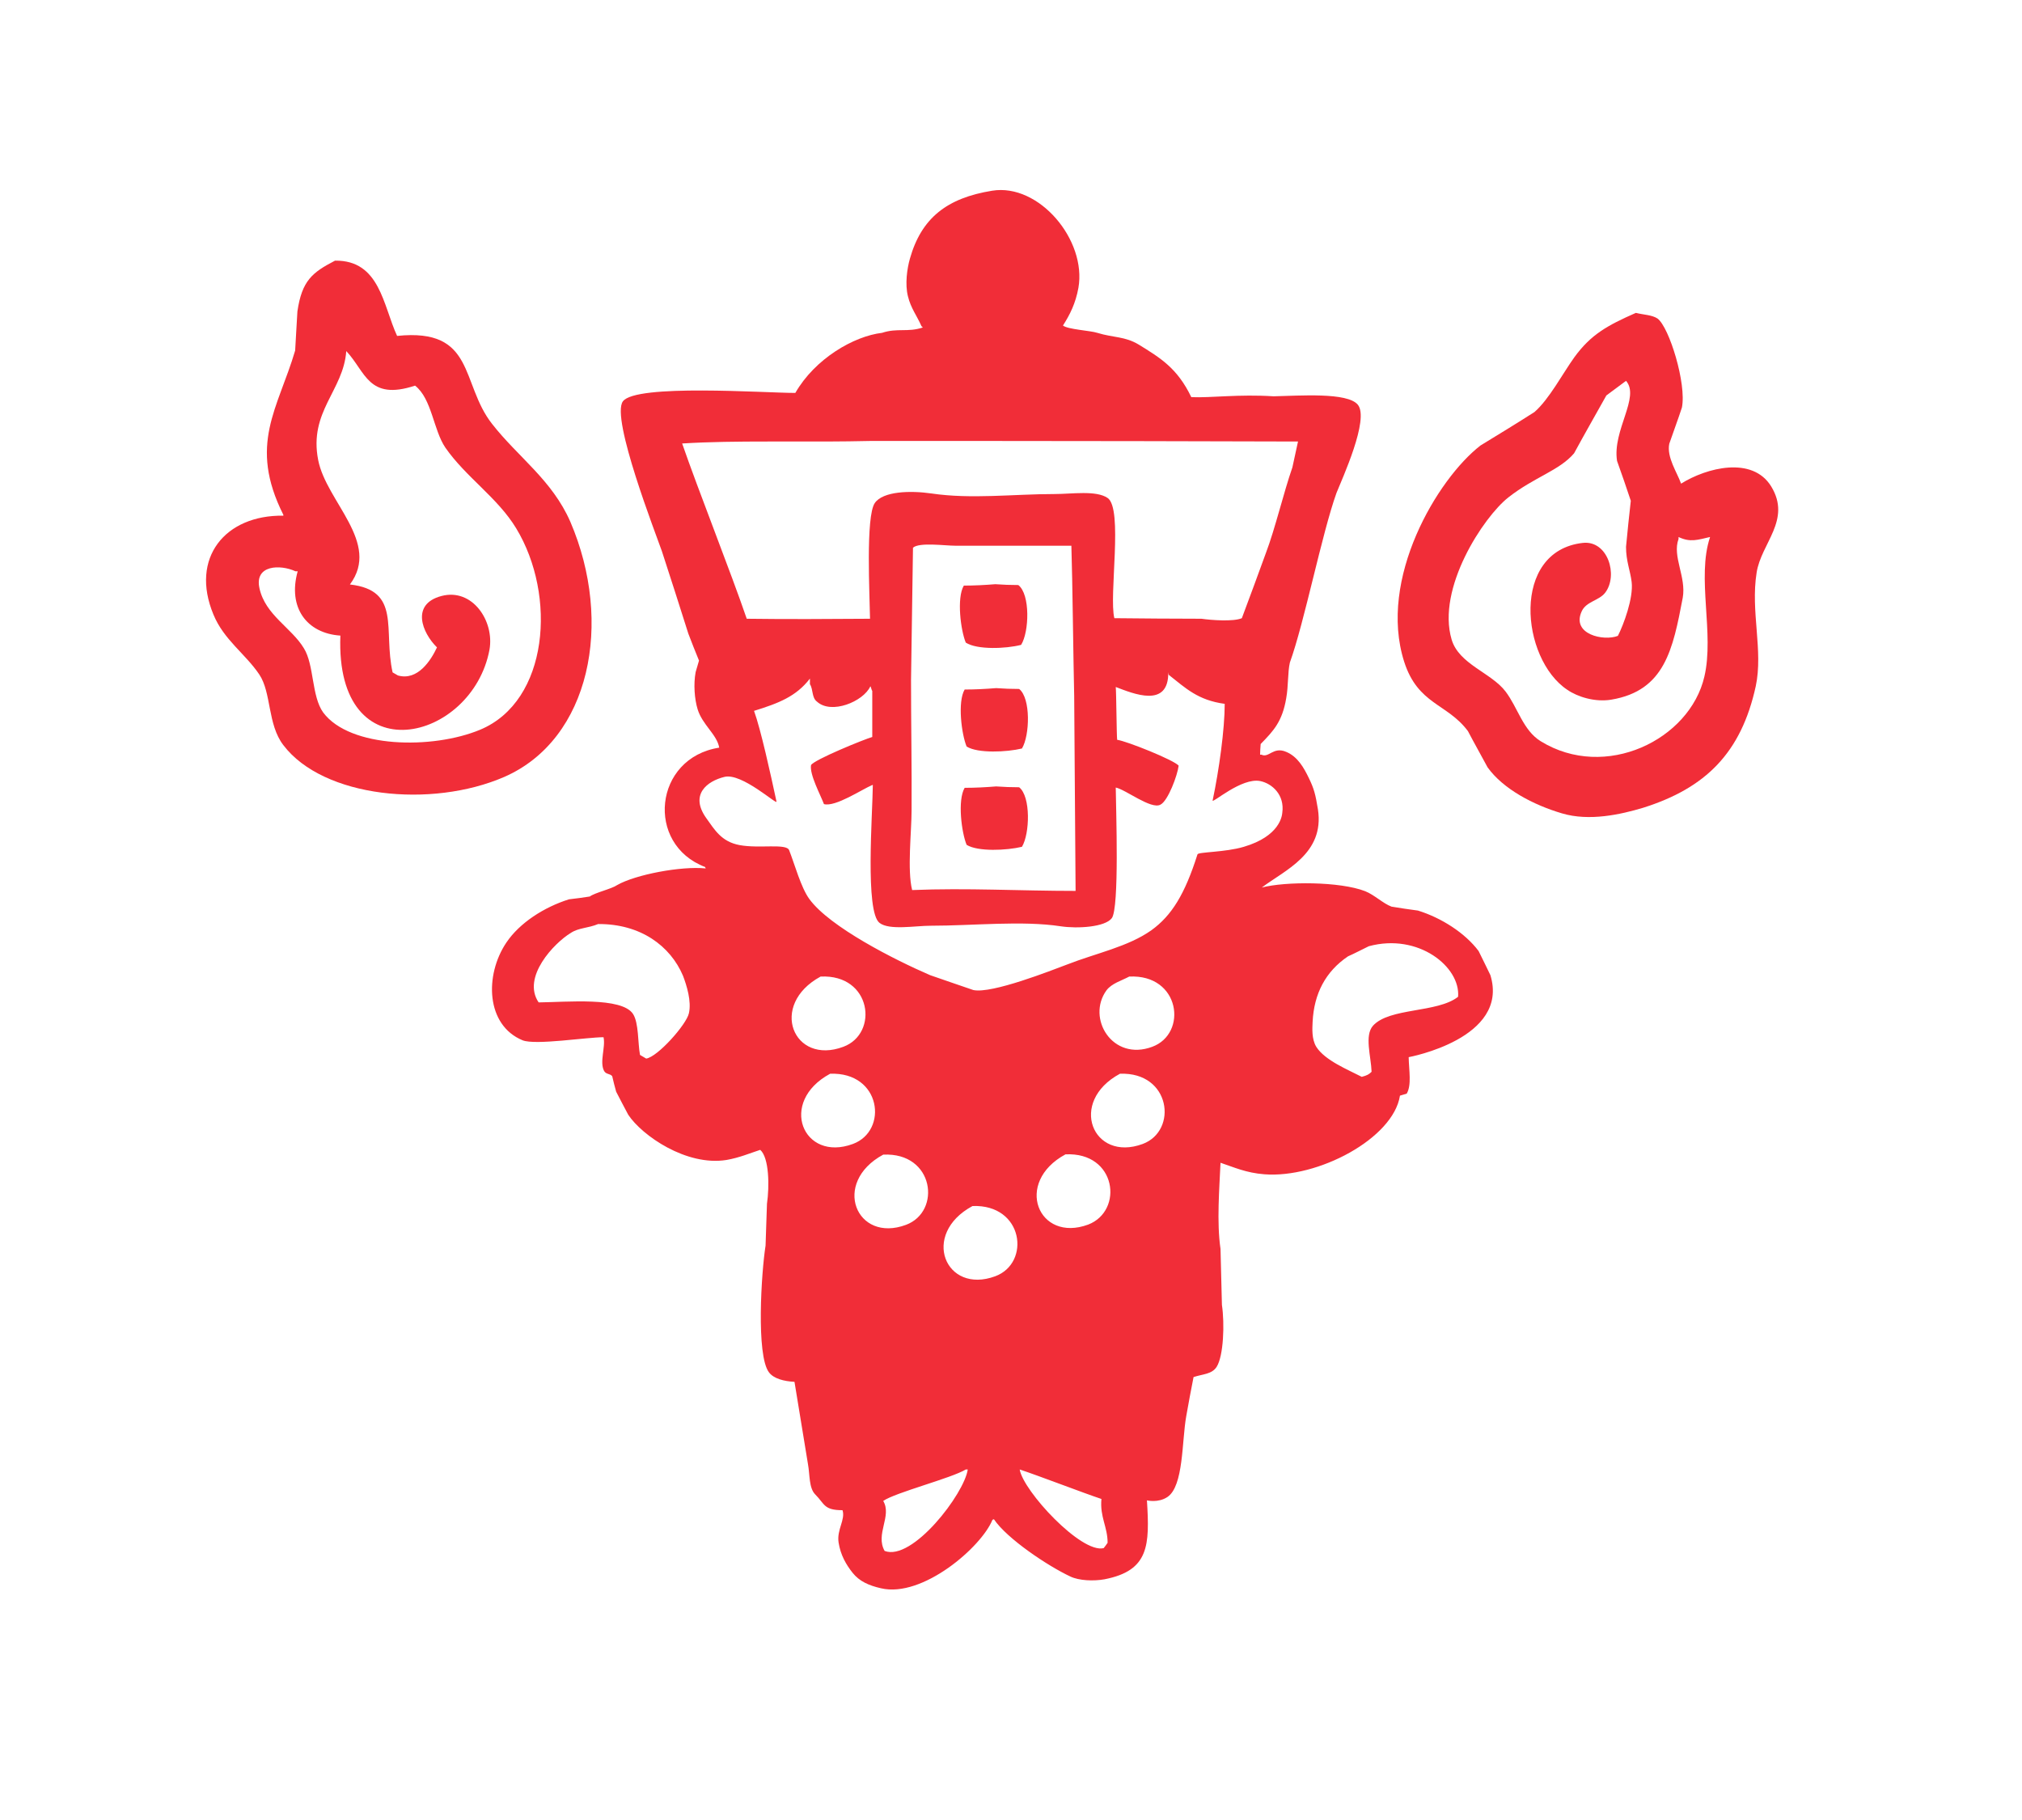 <?xml version="1.0" encoding="utf-8"?>
<!-- Generator: Adobe Illustrator 24.1.2, SVG Export Plug-In . SVG Version: 6.00 Build 0)  -->
<svg version="1.1" id="Layer_1" xmlns="http://www.w3.org/2000/svg" xmlns:xlink="http://www.w3.org/1999/xlink" x="0px" y="0px"
	 viewBox="0 0 720 648" style="enable-background:new 0 0 720 648;" xml:space="preserve">
<style type="text/css">
	.st0{fill:none;}
	.st1{fill:#F12D38;}
</style>
<g>
	<path class="st0" d="M314.5,534.4c3.2,5.4-2.9,11.8,0.5,17.8c9.9,3.8,28.4-20.4,29.6-29c-0.2,0-0.4,0-0.7,0
		C338.8,526.3,318.8,531.4,314.5,534.4z"/>
	<path class="st0" d="M392.2,533.7c-6.6-2.2-22.4-8.3-29.1-10.5c1.2,7.6,21.9,30,29.9,28c0.5-0.6,1-1.3,1.4-1.9
		C394.4,543.6,391.6,540.1,392.2,533.7z"/>
	<path class="st0" d="M183.8,188.1c-6.6-11-17.9-18.3-25.2-28.7c-4.4-6.3-4.8-17.4-10.8-22.1c-16.8,5.5-17.6-5-24.5-12.3
		c-1,14.1-13.4,21.5-10,38.8c2.9,14.9,22.4,29.4,11.3,44.3c18.4,2.1,11.8,16.2,15.2,31.3c0.6,0.3,1.3,0.8,1.9,1.1
		c7.1,1.9,11.8-5.5,13.9-10c-5.3-5.2-9.4-15.3,1.6-18.3c11-2.9,18.9,8.9,17.1,19.1c-6.1,32.8-55.1,44.9-53.1-5
		c-12-0.8-18.7-10-15.2-22.9c-0.3,0-0.5,0-0.8,0c-5.3-2.4-14.7-2.3-12.8,6.1c2.1,9.5,11.5,14.1,15.8,21.3c3.7,6,2.7,17.1,6.9,22.9
		c9.5,12.8,38.9,13.2,55.9,6.1C195.4,249.6,198.3,212,183.8,188.1z"/>
	<path class="st0" d="M212.8,329c-3.6,1.5-7,1.3-9.8,3.2c-5.8,3.6-17.5,15.7-11.4,24.7c9.9-0.1,29.6-2,33.6,4.1
		c2.1,3.2,1.7,10.5,2.5,14.6c0.8,0.4,1.5,0.8,2.2,1.3c4.1-0.7,14.3-12.2,15.2-16.1c1.1-4.2-0.8-9.9-2.2-13.4
		C238.5,336.8,227.9,328.9,212.8,329z"/>
	<path class="st0" d="M450.8,196.8c3.2-8.4,6.3-21.5,9.4-30.4c0-0.1,2-9.2,2-9.2c-36.4-0.1-76.8-0.2-113.2-0.2c-13,0-25.9,0-38.9,0
		c-5.3,0.1-10.6,0.2-15.8,0.2c-5,0-15.9,0-20.9,0c-10.4,0-20.9,0.1-30.5,0.7c5.7,16.5,17.4,46,23,62.4c14.7,0.2,29.3,0.1,43.9,0
		c-0.1-8.2-1.6-36.4,1.7-41.2c2.9-4.2,12.6-4.5,20.2-3.4c14.2,2.1,29.2,0.2,43.7,0.2c6.3,0,14.9-1.4,19,1.4
		c5.6,3.8,0.4,34.8,2.4,42.8c10.3,0.1,20.6,0.2,31,0.2c3.5,0.5,11.4,1.1,14.4-0.2C445.1,212.3,448,204.6,450.8,196.8z"/>
	<path class="st0" d="M487.4,336.9c-2.5,1.3-4.9,2.5-7.4,3.6c-8,5.4-12.1,13.4-12.6,23.3c-0.1,2.3-0.4,6.1,1.3,8.9
		c3.1,4.8,11.4,8.2,16.2,10.7c1.9-0.5,2.6-0.9,3.5-1.8c-0.2-5.4-2.6-12.9,0.5-16.4c5.9-6.6,22.9-4.5,30.3-10.3
		C520.1,344.3,505.1,332.1,487.4,336.9z"/>
	<path class="st0" d="M597.7,191c0,0.3,0,0.4,0,0.7c-2.3,6.2,2.8,13.5,1.5,20.9c-3.5,18.5-6.4,33.1-25.4,36.3
		c-5.8,1-12.1-1-15.7-3.5c-16.6-11-20.2-49.4,5.5-52.3c8.9-1,12.6,11.5,8,17.7c-2.2,2.9-6.8,3.1-8.4,6.7c-3.6,8.1,7.8,10.8,12.9,8.7
		c2-3.9,5.7-13.5,4.9-19.2c-0.6-4.1-2-7.4-2-12.5c0.6-5.5,1.2-10.9,1.7-16.4c-1.6-4.8-3.2-9.6-4.9-14.2c-1.7-10.9,8.3-22.7,3.2-28.5
		c-2.3,1.7-4.7,3.5-7,5.2c-3.8,6.8-7.7,13.7-11.5,20.6c-5.3,6.2-14.1,8.4-23.4,15.7c-8.9,7-25.6,32.4-20.2,50.6
		c2.6,8.7,14.1,11.8,19.2,18.5c4.4,5.8,6.2,13.8,12.5,17.7c23,14.2,53.1-0.4,58.3-23c3.6-15.4-2.8-35.2,2-49.6c0-0.1,0-0.3,0-0.3
		C604.5,192,601.9,193,597.7,191z"/>
	<path class="st0" d="M324.8,316.9c19.5-0.8,38.3,0.3,58.2,0.3c-0.2-21.8-0.3-47.6-0.5-69.5c-0.3-12.2-0.6-41.2-1-53.4
		c-13.8,0-27.5,0-41.3,0c-3.8,0-12.8-1.3-15.1,0.7c-0.2,10.1-0.5,37.1-0.7,47.1c0,15.8,0.3,30.8,0.2,46.4
		C324.6,296,323,309.8,324.8,316.9z M363.8,301.6c-5.3,1.4-15.7,1.8-19.7-0.7c-1.8-4.4-3.3-16-0.7-20.3c3.8,0,7.5-0.3,11.2-0.5
		c2.7,0.1,5.5,0.3,8.2,0.3C367.1,283.6,366.7,296.9,363.8,301.6z M363.8,266.6c-5.3,1.4-15.7,1.8-19.7-0.7c-1.8-4.4-3.3-16-0.7-20.3
		c3.8,0,7.5-0.3,11.2-0.5c2.7,0.1,5.5,0.3,8.2,0.3C367.1,248.6,366.7,261.9,363.8,266.6z M343.2,208.6c3.8,0,7.5-0.3,11.2-0.5
		c2.7,0.1,5.5,0.3,8.2,0.3c4.2,3.3,3.8,16.7,1,21.3c-5.3,1.4-15.7,1.8-19.7-0.7C342.1,224.5,340.6,212.9,343.2,208.6z"/>
	<path class="st1" d="M625.5,203.9c1.6-10.5,12.5-18.7,5.2-30.7c-6.7-10.9-23-6.7-32.1-1c-1.3-3.8-5.2-9.4-4.2-14.2
		c1.5-4.4,3.1-8.6,4.5-12.9c1.7-8.4-4.5-28.6-8.7-31.7c-2-1.3-4.9-1.3-7.7-2c-10.2,4.5-16,7.7-21.9,15.8c-4.1,5.7-9,15-14.2,19.5
		c-6.4,4.1-12.8,8-19.2,11.9c-15.4,11.9-36.6,47.5-27.2,77c4.9,15.3,15.3,14.8,22.7,24.7c2.3,4.4,4.7,8.6,7,12.9
		c5.5,7.7,16.3,13.4,26.5,16.4c9.7,2.9,20.9,0.4,28.9-2c22.2-7,34.9-19.5,40.1-43.3C627.9,231.6,623.3,217.7,625.5,203.9z
		 M608.9,191.3c-4.8,14.4,1.6,34.2-2,49.6c-5.2,22.5-35.3,37.2-58.3,23c-6.3-3.9-8.1-11.9-12.5-17.7c-5.1-6.7-16.6-9.7-19.2-18.5
		c-5.4-18.2,11.3-43.6,20.2-50.6c9.3-7.3,18.1-9.5,23.4-15.7c3.8-7,7.7-13.8,11.5-20.6c2.3-1.7,4.7-3.5,7-5.2
		c5.1,5.8-4.9,17.6-3.2,28.5c1.7,4.7,3.3,9.4,4.9,14.2c-0.6,5.5-1.2,10.9-1.7,16.4c0,5.1,1.5,8.4,2,12.5c0.7,5.7-2.9,15.3-4.9,19.2
		c-5.1,2-16.6-0.6-12.9-8.7c1.6-3.6,6.2-3.8,8.4-6.7c4.7-6.2,0.9-18.7-8-17.7c-25.7,2.9-22.1,41.3-5.5,52.3
		c3.6,2.5,9.9,4.5,15.7,3.5c19-3.2,21.9-17.9,25.4-36.3c1.3-7.4-3.8-14.7-1.5-20.9c0-0.3,0-0.4,0-0.7c4.2,2,6.8,1,11.2,0
		C608.9,191,608.9,191.1,608.9,191.3z"/>
	<path class="st1" d="M203.1,185.8c-6.5-14.9-18.7-23.1-27.9-34.9c-11.3-14.4-5.8-34.2-33.8-31.3c-5-10.8-6.1-27-22.1-26.8
		c-8.1,4.2-11.8,7.1-13.4,18.1c-0.3,4.5-0.5,9.2-0.8,13.9c-6.1,20.7-16.8,33.4-4.2,58.5c0,0,0,0.2,0,0.3
		c-20.7-0.3-33.3,15-24.9,35.2c3.7,9,11.3,13.9,16.3,21.3c4.4,6.5,2.9,17.8,8.6,25.2c14.2,18.7,52.7,22.6,78.7,11.3
		C210.2,263.2,218.5,221.7,203.1,185.8z M115.1,253.7c-4.2-5.8-3.2-17-6.9-22.9c-4.4-7.3-13.7-11.8-15.8-21.3
		c-1.9-8.4,7.4-8.6,12.8-6.1c0.3,0,0.5,0,0.8,0c-3.6,12.9,3.2,22.1,15.2,22.9c-1.9,49.9,47,37.8,53.1,5c1.8-10.2-6.1-22-17.1-19.1
		c-11,2.9-6.9,13.1-1.6,18.3c-2.1,4.5-6.8,12-13.9,10c-0.6-0.3-1.3-0.8-1.9-1.1c-3.4-15.2,3.2-29.2-15.2-31.3
		c11.1-14.9-8.4-29.4-11.3-44.3c-3.4-17.3,9-24.7,10-38.8c6.9,7.3,7.8,17.8,24.5,12.3c6,4.7,6.5,15.8,10.8,22.1
		c7.3,10.5,18.6,17.8,25.2,28.7c14.5,23.9,11.6,61.5-12.8,71.7C154,266.9,124.6,266.4,115.1,253.7z"/>
	<path class="st1" d="M362.9,280.3c-2.7,0-5.5-0.1-8.2-0.3c-3.7,0.3-7.4,0.5-11.2,0.5c-2.6,4.4-1.1,16,0.7,20.3
		c4,2.5,14.3,2,19.7,0.7C366.7,296.9,367.1,283.6,362.9,280.3z"/>
	<path class="st1" d="M362.9,245.3c-2.7,0-5.5-0.1-8.2-0.3c-3.7,0.3-7.4,0.5-11.2,0.5c-2.6,4.4-1.1,16,0.7,20.3
		c4,2.5,14.3,2,19.7,0.7C366.7,261.9,367.1,248.6,362.9,245.3z"/>
	<path class="st1" d="M363.6,229.6c2.9-4.6,3.3-18-1-21.3c-2.7,0-5.5-0.1-8.2-0.3c-3.7,0.3-7.4,0.5-11.2,0.5
		c-2.6,4.4-1.1,16,0.7,20.3C347.9,231.4,358.2,231,363.6,229.6z"/>
	<path class="st1" d="M526.5,338.6c-4.8-6.4-13.2-11.8-21.6-14.4c-3.2-0.4-6.3-0.9-9.4-1.4c-3-1.1-6.1-4.2-9.4-5.5
		c-9-3.5-28.4-3.5-36.8-1.3c8.2-6.2,22.4-12,20-27.8c-0.9-5.5-1.4-7.4-3.3-11.3c-1.7-3.5-3.9-7.5-8-9.2c-4.6-2-6.2,2.3-8.8,1
		c-0.2,0-0.3,0-0.5,0c0-1.2,0.1-2.5,0.2-3.8c4.6-4.7,7.7-8,9.1-16.3c0.8-4.4,0.5-9.2,1.3-12.7c5.2-14.4,11.4-45.9,16.6-60.4
		c2-5,11.8-26.3,7.6-31.4c-3.7-4.5-20.7-3.2-30-3c-12.5-0.8-22.2,0.6-29.3,0.3c-5-10.4-11.1-14-18.7-18.7c-5-3-8.9-2.4-14.8-4.2
		c-2.4-0.8-10.5-1.2-12.2-2.6c2.5-3.9,4.5-7.9,5.5-13.4c3-17-14-37.3-30.7-34.6c-16.1,2.6-25.2,9.7-29.3,24.2
		c-1,3.5-1.8,9.1-0.7,13.4c1,4.2,3.3,7.1,4.8,10.6c0.2,0.2,0.3,0.3,0.5,0.5c-5.4,1.8-9.1,0.1-14.5,1.9c-10.1,1.2-23.9,9.2-30.9,21.4
		c-11,0-56.8-3.3-61.4,3c-4.4,5.9,11.9,47.6,13.9,53.4c3.2,9.8,6.3,19.5,9.4,29.3c1.2,3.2,2.5,6.4,3.8,9.6c-0.4,1.4-0.8,2.7-1.2,4.1
		c-0.8,4.3-0.4,9.6,0.7,13.2c1.7,5.6,6.9,9,7.7,13.7c-23.3,3.6-26.4,34.4-5,42.5c0,0.2,0.1,0.3,0.2,0.5c-8.8-0.9-25,2.2-31.5,5.9
		c-2,1.4-7.9,2.7-9.8,4.1c-2.4,0.4-4.9,0.7-7.4,1c-8.9,2.8-17.6,8.4-22.3,15.4c-7.8,11.6-7.3,29.4,5.8,34.8
		c4.6,1.8,22.8-1.1,28.8-1.1c0.8,3.5-1.5,8.8,0.2,12c0.7,1.3,2.2,0.9,2.9,1.9c0.4,1.8,0.9,3.7,1.4,5.5c1.4,2.8,2.9,5.5,4.3,8.2
		c4.9,7.4,20.7,18.4,35,16.1c4.6-0.8,8.3-2.4,12-3.6c3.2,2.8,3.3,13,2.4,19.2c-0.2,5-0.3,9.9-0.5,14.9c-1.5,9.4-3.4,39,1.2,45.1
		c1.7,2.3,5.4,3.2,9.1,3.4c1.6,9.8,3.2,19.5,4.8,29.3c0.7,3.8,0.3,8.5,2.6,10.8c3.4,3.4,3,5.6,9.7,5.6c1.1,3.4-2.1,6.9-1.4,11.5
		c0.7,4.5,2.7,7.9,5,10.8c2.4,3,5.7,4.5,10.1,5.5c14.8,3.5,35.8-14.7,39.7-24.4c0.2,0,0.3-0.1,0.5-0.2c4.7,7,19.3,16.7,27.2,20.4
		c3.1,1.5,8.3,1.7,12.2,1c15.9-3.1,16.1-12.1,15.1-28.1c0,0,4,1,7.3-1.2c5.8-3.9,5.1-19.9,6.7-28.8c0.8-4.6,1.7-9.3,2.6-13.9
		c3.4-1.1,6.5-1,8.2-3.6c2.5-3.9,2.9-15.4,1.9-22.1c-0.2-6.6-0.3-13.3-0.5-19.9c-1.4-9.6-0.4-21.5,0-30.7c4.8,1.6,9.1,3.6,15.6,4.1
		c19,1.5,45.9-12.7,48.3-28c0.8-0.2,1.6-0.5,2.4-0.7c1.8-3.1,0.8-8.2,0.7-13c0,0,36-6.6,29.1-29.2
		C529.4,344.4,527.9,341.5,526.5,338.6z M245.3,360.8c-0.9,4-11.1,15.5-15.2,16.1c-0.8-0.5-1.5-0.9-2.2-1.3
		c-0.8-4.1-0.4-11.4-2.5-14.6c-4-6.1-23.7-4.2-33.6-4.1c-6.1-9,5.6-21.2,11.4-24.7c2.8-1.9,6.2-1.7,9.8-3.2
		c15.1-0.1,25.7,7.8,30.2,18.4C244.5,350.8,246.3,356.5,245.3,360.8z M292.2,347.7c18.2-0.9,20.8,20.3,8.1,25
		C282.5,379.4,273.6,357.8,292.2,347.7z M303.7,407.3c-17.8,6.6-26.7-15-8.1-25C313.8,381.6,316.4,402.6,303.7,407.3z M314.5,411.1
		c18.2-0.9,20.8,20.3,8.1,25C304.9,442.7,296,421.1,314.5,411.1z M315,552.2c-3.4-6,2.7-12.4-0.5-17.8c4.3-3,24.3-8.1,29.4-11.2
		c0.3,0,0.5,0,0.7,0C343.4,531.8,324.9,556,315,552.2z M354.4,454.4c-17.8,6.6-26.7-15-8.1-25C364.5,428.7,367.1,449.7,354.4,454.4z
		 M393,551.2c-8,2-28.7-20.4-29.9-28c6.7,2.2,22.5,8.3,29.1,10.5c-0.6,6.4,2.2,9.9,2.2,15.6C394,549.9,393.5,550.6,393,551.2z
		 M379.4,411c18.2-0.9,20.8,20.1,8.1,25C369.7,442.6,360.9,421,379.4,411z M406.9,407.3c-17.8,6.6-26.7-15-8.1-25
		C416.9,381.6,419.5,402.6,406.9,407.3z M410.3,372.7c-14.2,5.3-23.5-10.2-16.3-20.1c1.9-2.5,5.3-3.4,8.1-4.9
		C420.3,346.8,423,368,410.3,372.7z M410,331.2c-8.3,5.9-19.8,8.2-30,12.2c-5.6,2.1-26.8,10.5-33.4,9.1c-5.2-1.8-10.3-3.5-15.4-5.3
		c-12.5-5.4-35.7-17.1-43-27.1c-3-4.1-5.2-12.3-7.2-17.4c-1-2.5-10.6-0.5-17.6-1.8c-6.6-1.2-9-5.6-11.9-9.6
		c-6-8.4,0.3-13.2,6.5-14.7c6.2-1.5,18.8,10.2,18.5,8.8c-2.1-9.8-5.6-25.7-8-32.3c8.7-2.7,15-5.1,19.9-11.5v2
		c1.2,1.8,0.6,4.8,2.5,6.2c5.1,4.7,16.5,0,19-5.4c0.2-0.2,0.5,1.7,0.7,1.5c0,1.8,0,14.7,0,16.5c-3.1,0.9-20.7,8.1-21.8,10
		c-0.6,3.3,3.4,10.7,4.6,13.9c4.1,1.1,13.6-5.3,17.2-6.8c0,0,0.1,0,0.2,0c-0.1,10.4-2.8,45.2,2.4,49.1c3.5,2.7,12.7,1,18.2,1
		c15.1,0,32.6-1.9,46.3,0.2c6,0.9,15.8,0.3,18.2-2.9c2.7-3.7,1.5-38.1,1.4-46.5c3.5,0.7,12.6,7.9,15.9,6.1
		c2.7-1.3,6.1-10.5,6.5-13.9c-1.7-2-18.4-8.7-21.9-9.2c-0.2-1.6-0.3-17.2-0.5-18.8c6.1,2.3,18.9,7.8,18.7-5.3c0,0,0.1,1,0.2,1
		c6,4.7,10.3,9,19.9,10.3c0,9-2,23.5-4.3,34.4c-0.3,1.3,10.3-8.3,17-6.9c4.2,0.9,8.7,4.9,7.8,11.3c-0.1,1-0.8,8.3-13.7,12.1
		c-6.7,2-16.3,1.8-16.5,2.7C421.9,318.4,417.2,326,410,331.2z M324.4,242.1c0.2-10,0.5-37,0.7-47.1c2.3-2,11.3-0.7,15.1-0.7
		c13.8,0,27.5,0,41.3,0c0.4,12.2,0.7,41.2,1,53.4c0.2,21.9,0.3,47.7,0.5,69.5c-19.9,0-38.7-1.1-58.2-0.3c-1.8-7.1-0.2-20.9-0.2-28.4
		C324.7,272.9,324.4,257.9,324.4,242.1z M427.8,220.3c-10.4,0-20.7-0.1-31-0.2c-2-8,3.2-39-2.4-42.8c-4.1-2.8-12.7-1.4-19-1.4
		c-14.5,0-29.5,1.9-43.7-0.2c-7.6-1.1-17.3-0.8-20.2,3.4c-3.3,4.8-1.8,33-1.7,41.2c-14.6,0.1-29.2,0.2-43.9,0
		c-5.6-16.4-17.3-45.9-23-62.4c9.6-0.6,20.1-0.7,30.5-0.7c5,0,15.9,0,20.9,0c5.2,0,10.5-0.1,15.8-0.2c13,0,25.9,0,38.9,0
		c36.4,0,76.8,0.1,113.2,0.2c0,0-2,9.1-2,9.2c-3.1,8.9-6.2,22-9.4,30.4c-2.8,7.8-5.7,15.5-8.6,23.3
		C439.2,221.4,431.3,220.8,427.8,220.3z M519.2,354.9c-7.4,5.8-24.4,3.8-30.3,10.3c-3.1,3.5-0.7,10.9-0.5,16.4
		c-0.9,0.9-1.6,1.3-3.5,1.8c-4.8-2.5-13.1-5.8-16.2-10.7c-1.7-2.8-1.4-6.6-1.3-8.9c0.5-10,4.6-17.9,12.6-23.3
		c2.5-1.1,4.9-2.4,7.4-3.6C505.1,332.1,520.1,344.3,519.2,354.9z"/>
</g>
</svg>

